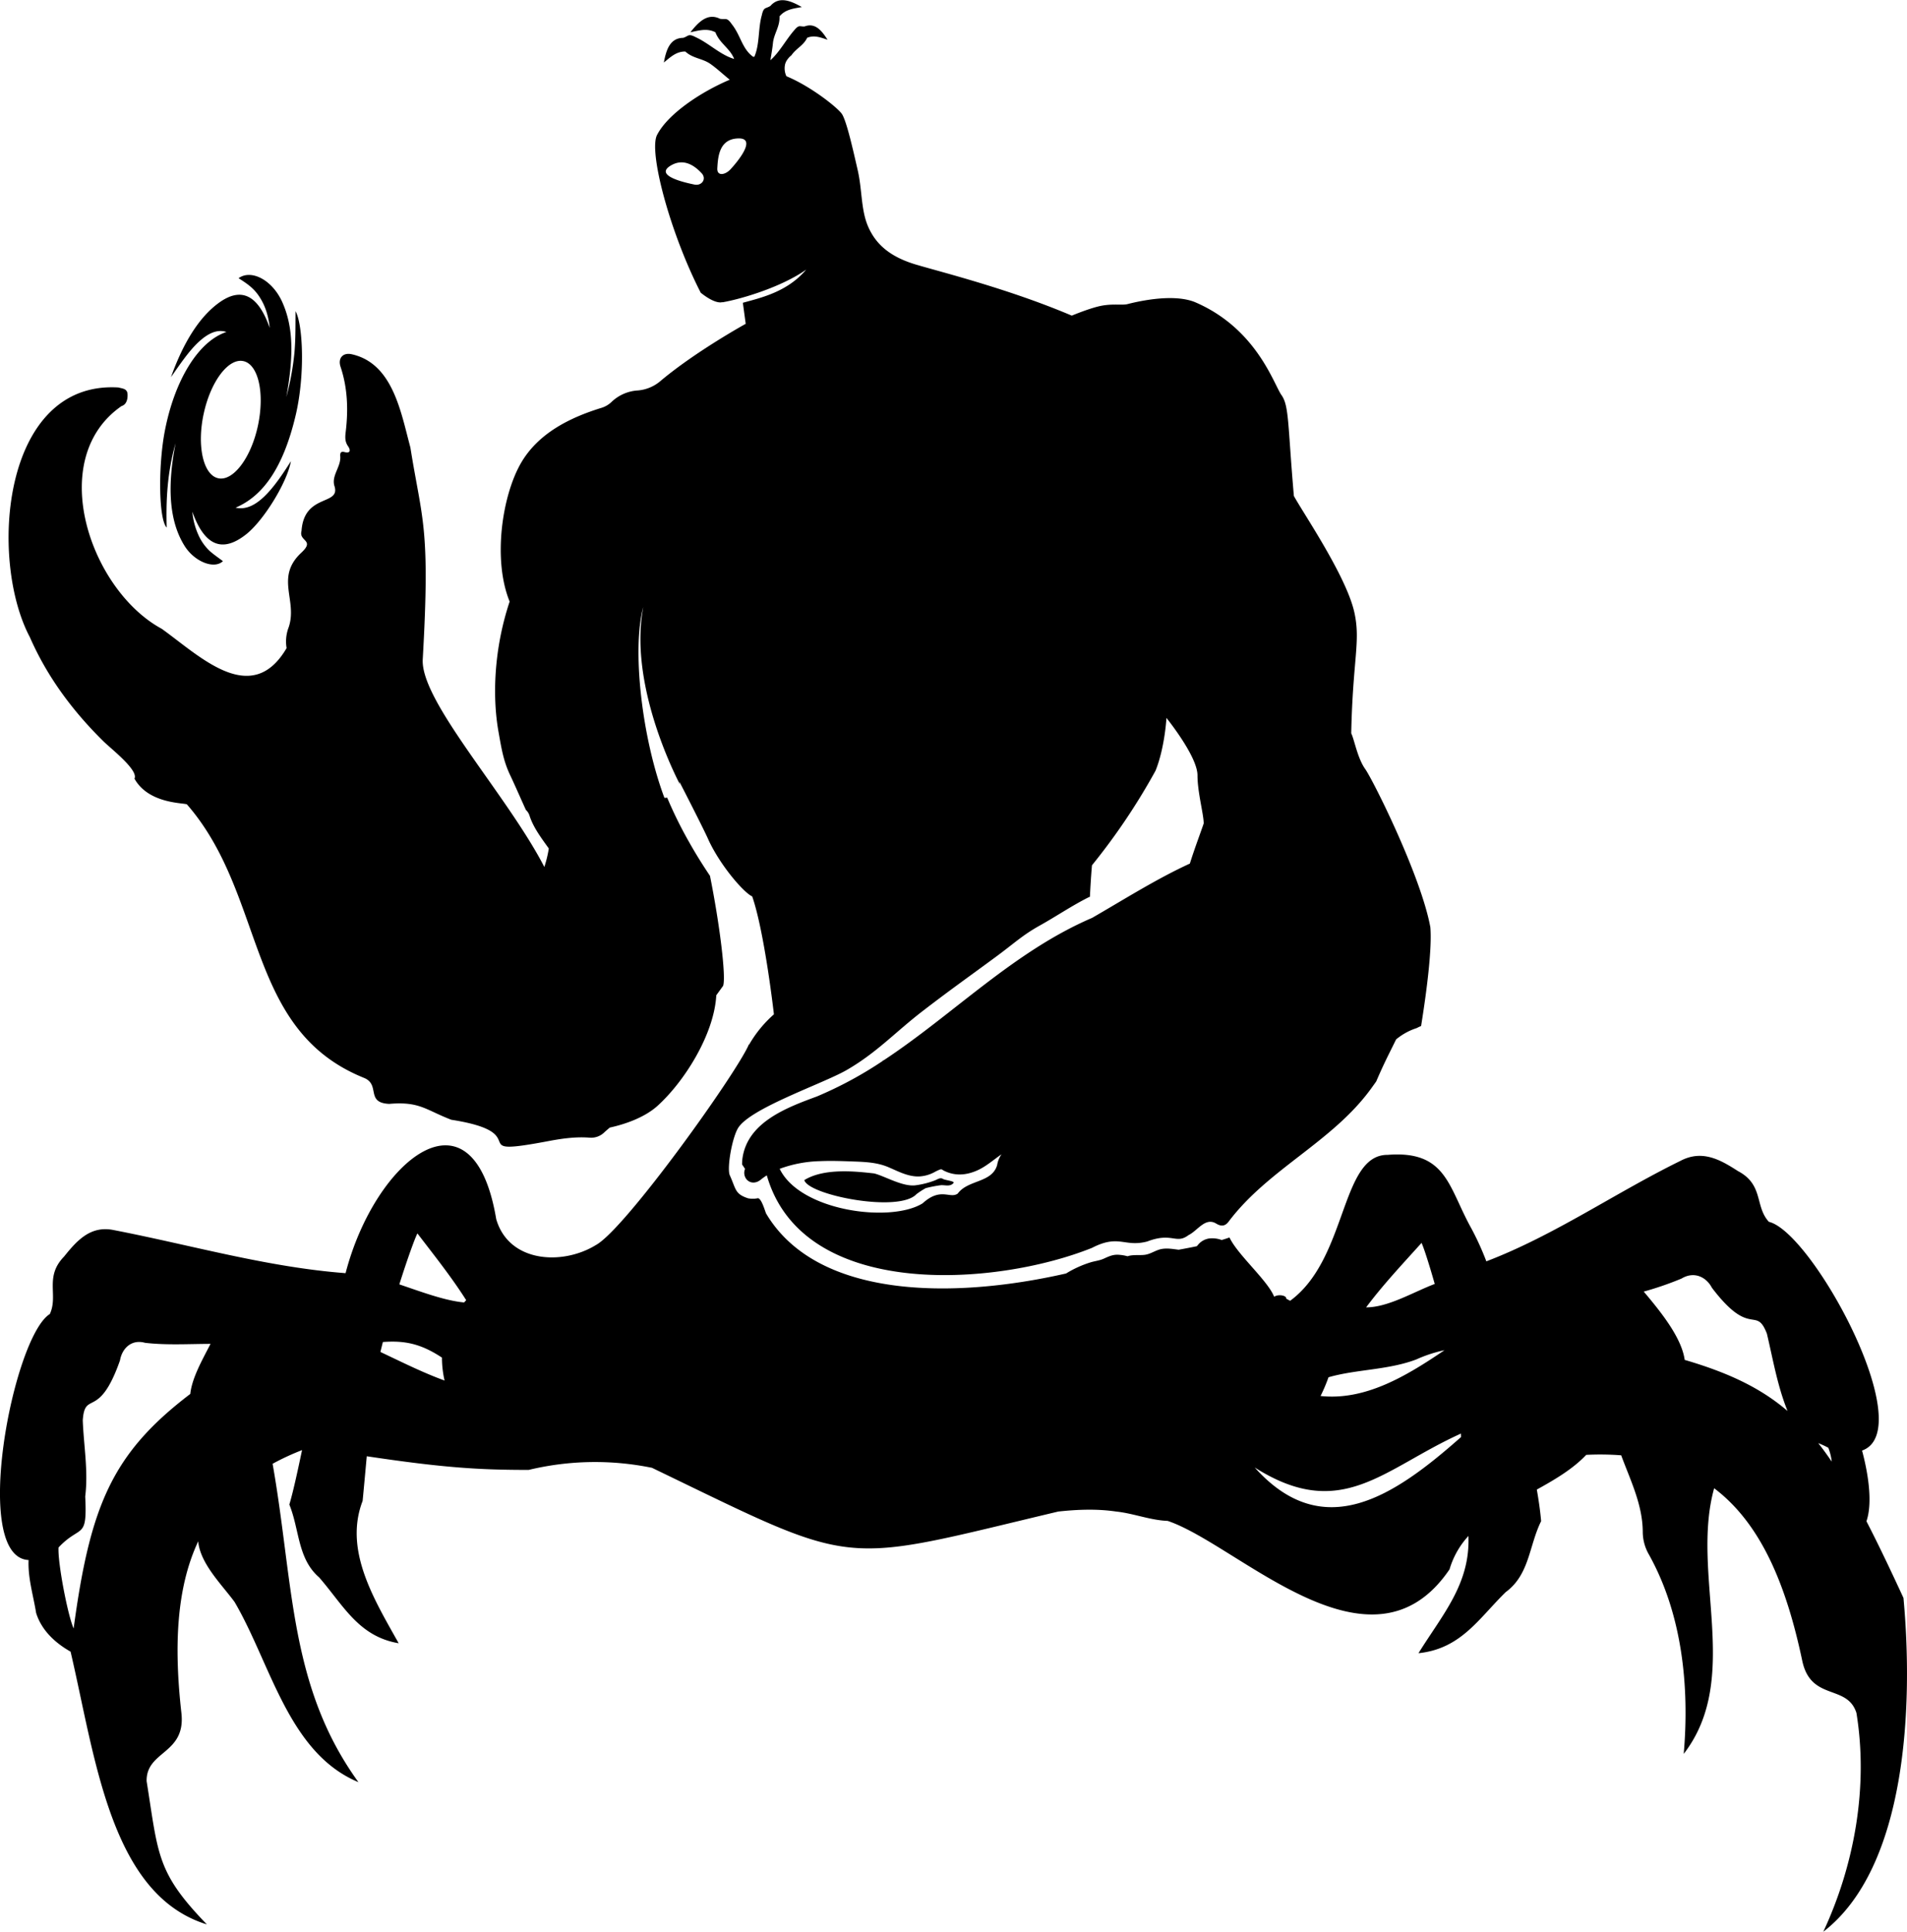 <svg id="graviclaw" xmlns="http://www.w3.org/2000/svg" viewBox="0 0 977.67 990.08"><path d="M100.48,231.37c-4.71,23.85-2.81,40.8,4.59,52.63,5.11,8.18,15.24,12.12,19.66,7.83-2.32-1.77-4.64-3.31-6.81-5.24a25.5,25.5,0,0,1-5.72-8.11,37.15,37.15,0,0,1-3.16-12c6,16.8,14.92,21.73,27.74,11.49,9.05-7.23,21-26.78,22.81-37.37-9,14.3-18.13,26.19-28.36,23.82,13.61-5.76,24.25-19.75,30.75-47.13,5-21,3.76-46.79,0-53.56-.07,7.43.05,14.2-.59,21.39a140.42,140.42,0,0,1-4.14,22.6c4-22.27,3.33-36.26-1.93-48.31-5.12-11.74-16.08-17.31-22.55-12.6,3.74,2.43,7.25,4.62,10.11,8.7s5.08,9.25,5.85,16.79c-5.62-16.06-14.05-21.77-26.35-12.66-9.76,7.21-17.88,20-24.28,37.89,4.54-6.45,9-13.14,13.89-17.75s9.69-7,14.56-5.4C112.1,179.12,100,199.15,95,224.85c-3.47,17.66-3.29,45.44.9,49.76C95.54,260.63,96.12,246.75,100.48,231.37Zm14.38-15c3.55-16.59,12.67-28.71,20.36-27.06s11,16.43,7.48,33S130,251,122.34,249.35,111.3,232.92,114.86,216.33Z" transform="translate(-10.45 -4.23)"/><path d="M967.33,783.91c3.46-10.13.5-26-2.25-36.24,29.63-10.48-25.33-111.86-47.77-117.24-7.3-7.9-2.56-19-15.85-26-8.94-5.76-18.27-11.14-29.48-5.24-33.63,16.49-64.49,38.12-99.52,51.5a142.57,142.57,0,0,0-7.89-17.26C753,612.58,752,593.73,721.87,596.12c-24.31-.18-20.48,53.19-50,74.79l-2-1.08c.28-1.65-4-2.46-6.19-1-3.35-8.37-18.78-21.54-22.9-30.37-1.28.45-2.63.89-4,1.3a13.83,13.83,0,0,0-6.51-.78,9.35,9.35,0,0,0-4.72,2.27,18.68,18.68,0,0,0-1.5,1.68c-3,.64-6.17,1.24-9.32,1.81-2.83-.34-5.6-.87-8.49-.42-3.11.48-5.62,2.54-8.7,3-2.6.41-6.32-.2-9,.77a22.57,22.57,0,0,0-5.1-.79c-2.78-.05-4.83,1-7.29,2.1-2.07.91-4.47,1.15-6.64,1.82A54.68,54.68,0,0,0,557,656.91c-58.38,13.29-127.81,12.9-153.77-30.7-.41-.68-2.45-8.33-4.41-7.84a12.5,12.5,0,0,1-4.9,0c-6.77-2.24-6.08-4.64-9.31-11.76C383,603.05,385.8,587,389,582.12c6.71-10.15,43.38-22.52,55.36-29.39,15.56-8.93,25-19.47,39.19-30.37,14.82-11.38,22.66-16.83,37.72-27.93,9.31-6.86,13.4-10.91,22.2-15.82,8.37-4.66,16.29-10.07,24.86-14.39a7.67,7.67,0,0,1,.89-.38c.49-10.08,1.06-16.14,1.06-16.14a327.69,327.69,0,0,0,32.61-48.52c4.77-11.93,5.57-27,5.57-27,3.18,4,15.91,20.68,15.91,29.43s3.18,19.88,3.18,24.65c-1.63,4.9-4.47,12.22-7.09,20.57-17.38,8-33.54,18.29-50.11,27.83-40.16,17.23-71,49.33-106.86,73l-.65.1.31.12a199.59,199.59,0,0,1-33.95,18.33c-15.59,5.73-36,13.35-38.19,32.35a23.35,23.35,0,0,0-.11,2.5c.53.74,1,1.49,1.52,2.25a5.26,5.26,0,0,0,1,5.62c2,2,4.86,1.67,6.93,0a34.41,34.41,0,0,1,3.22-2.31c18.33,64,117.06,57.08,166.69,37.18,13.93-7.18,16.5-.2,28.34-3.28,12.87-4.94,14.69,1.62,21.17-3.27,4.64-2.22,8.62-9.39,14.26-5.87,2.14,1.29,4.33,1.59,6.27-1,20.29-27,53.09-40.76,73-68.12l2.7-3.76q2.91-6.82,6.21-13.49c1.33-2.68,2.67-5.36,4-8.07a31.73,31.73,0,0,1,10.55-5.8c.75-.39,1.5-.75,2.25-1.07,3.24-20.16,5.61-40.32,4.75-50.58-4.77-26.25-29.43-75.56-33.41-81.13s-5.56-15.12-7.16-18.29c.8-38.18,4.91-47.1,1.6-62-4.13-18.61-26.25-50.91-31-59.66-3.18-36.59-2.39-46.13-6.36-51.7s-12.73-34.2-44.55-47.72c-10.48-4.08-26.5-.91-34.33,1.08-2.69.69-6.91-.23-12.79.75S559.93,166,559.93,166c-31.82-13.52-66-22.08-79.54-26.06s-20.68-10.34-24.66-19.09-3.18-19.09-5.56-29.43-5.57-24.65-8-28.63c-1.73-2.89-15.6-14.14-28.55-19.49a9.47,9.47,0,0,1-.7-6,4,4,0,0,1,.17-.59,8.12,8.12,0,0,1,.42-1,10.77,10.77,0,0,1,2.61-3.09l.15-.15v0c2.35-3.45,6.09-4.86,8-8.88,3.68-1.51,6.94-.12,10.43,1-2.82-4.44-6.26-8.92-11.74-6.81-2.47.2-2.74-1.09-5.18,1.78-4.4,5-7.52,11.22-12.36,15.53.46-2.92,1-5.81,1.3-8.78.51-4.89,3.62-8.43,3.36-13.68,3-3.61,7.18-4,11.44-4.78-5.44-3.07-11.55-5.81-16.09-.59-2.47,1.58-3.47.39-4.41,4.73-2,7-1,15-3.92,21.53a2,2,0,0,0-.21-.37l-.27.23c-5.8-4.15-6.38-11-11-16.75-2.61-3.77-3.09-2.24-6.07-2.78-6.4-3.19-11.15,1.85-15.14,6.92,4.38-.91,8.53-2.21,12.81,0,2.16,5.72,7.44,8.15,9.62,13.67-7.11-2.08-12.84-8-19.67-11.13-3.94-2.07-3.67-.55-6.47.32-6.94.09-8.76,6.52-9.91,12.64,3.36-2.73,6.34-5.68,11-5.64,3.87,3.57,8.6,3.48,12.69,6.24,3.31,2.28,6.66,5.45,10.09,8.22-14.47,6.11-31.46,17.28-37.13,28.06-4.78,8,6.36,50.1,22.27,81.12,8,6.37,11.13,4.77,11.13,4.77l0,.12c9.37-1.6,30.15-7.72,42.94-16.75-9.8,11.54-23.38,14.45-32.49,17l1.47,10.78s-25.81,14.24-43.79,29.39a20.36,20.36,0,0,1-11.46,4.76,21.29,21.29,0,0,0-13.65,6,13,13,0,0,1-5.11,2.94c-15.79,4.87-32.39,12.84-41.33,28.48-9.54,16.7-14.44,49.31-5.69,70.79-8.14,24.4-8.9,49-5.7,66.81,1.45,8.08,2.42,14.7,5.95,22.12,2.79,5.9,5.37,11.91,8.08,17.85a6.7,6.7,0,0,1,1.87,2.95c1.9,6,6,11.4,9.87,16.8-.07.44-.14.92-.14.9a61.63,61.63,0,0,1-2.14,8.59c-19.22-37.19-63.57-84.91-62.34-106.45,3.92-68.58-.37-71-6.34-108.57-4.86-17.91-8.92-43.24-30.31-47.81-4.41-.85-6.91,2.18-5.49,6.46,3.58,10.75,4,21.76,2.7,32.89-.33,2.79-.64,5.3,1.14,7.83,1.23,1.75,1.54,3.87-1.82,3-1.93-.5-2.2.5-2.2,1.82.66,5.57-4.53,10-3,15.43,3.52,10.44-15.49,3.65-16.83,23.17-1.5,5.46,7,4.5,0,11.06-13.73,12.7-1.94,24.38-6.55,38.23a20.4,20.4,0,0,0-1.1,10.77c-18,30.74-44.49,4.08-64-9.89-36.74-19.86-59.74-87-20.65-114.14,2.55-.76,3.25-3.52,3.11-6.11-.16-2.93-2.67-2.85-4.67-3.44C11.59,199.21,4.5,290.7,25.78,330.84c8.95,20.41,22,37.88,37.78,53.4,4,3.91,18,14.75,15.83,19.07,7.35,13.23,26.06,12.3,26.94,13.23,40.86,47,29.53,115.48,90.78,140.14,8.49,3.49.62,12.74,12.86,13.31,15.66-1.33,18.52,3,31.86,8.14,44.93,7,3.83,19.7,51.23,10.66,6.46-1.16,12.95-2,19.53-1.5a9.64,9.64,0,0,0,7.82-2.85c.87-.78,1.76-1.54,2.65-2.3,8.78-1.91,18.32-5.56,24.5-11.16,13.69-12.39,29-36.52,30.11-56.65l3.51-4.85c1.58-4.63-1.82-31.92-6.74-56.36-3.77-5.63-7.37-11.35-10.68-17.27a210.74,210.74,0,0,1-11.26-22.8l-1.41.1c-11.45-30.41-16.8-76-10.84-97.81-7,36.52,12.91,79.51,18.73,90.81l-.28-1.4S371.42,429.4,373.81,435c6.37,13.53,18.3,27,22.27,28.64,6.36,18.29,11.14,60.45,11.14,60.45a61.94,61.94,0,0,0-12.72,15.52,1.25,1.25,0,0,0-.12-.08c-6.3,14.78-63.46,94.73-78.44,102.81-17.22,10.59-44.68,9-51.1-13.33-11.92-71.07-62.15-30.34-77.22,27.74-40.43-3.08-79.3-14.44-119-22.11-11.82-2.38-18.81,5.49-25.33,13.61C33.09,658.75,40.48,668,36,677.69,17.15,689.38-4.71,802.38,25.11,803.77c-.42,9.15,2.4,18.08,3.86,27.13,2.76,8.88,9.76,15.36,17.66,19.83C59.35,904.94,67,975.32,116.5,990.52c-25.9-26.77-24.83-35.58-30.88-73.42-.25-15.74,20.16-13.7,17.84-34.85-3.9-34.51-2.52-64.33,8.61-88.06,1,11.49,12.32,22.4,18.66,31.11,18.6,31.73,27.59,77.38,63.48,92.32-35.6-49.18-33.1-101.48-44-163.18a126.17,126.17,0,0,1,15.09-7c-2.44,11.62-4.57,21.35-6.51,27.91,5.28,13,4.15,27.69,15.3,37.35,12.47,14.36,20.2,30.25,40.75,33.73-12.5-22.35-28.22-47.59-18.49-72.94.29-2.81,1.16-12.24,2.13-22.9,40,6,58.23,7,83,7a145.41,145.41,0,0,1,63.23-1.08C452,808.27,438.48,806.12,553,778.92c9.84-1.06,19.84-1.45,29.66,0,8.9.93,17.51,4.47,26.41,4.79,36.38,12.2,104.26,84.1,144.52,24.84a43.34,43.34,0,0,1,9.68-17.11c1,24.46-13.16,40.08-25.61,60.09,21.81-2.28,30.81-17.69,44.72-31.3,12.26-9,11.89-23.69,18.17-36.4-.48-5.4-1.27-10.79-2.21-16.17,9.46-5.22,18.58-10.64,25.39-17.85v.06a142.1,142.1,0,0,1,17.86.23c4.75,12.86,11,25.3,11.06,39.26a23.32,23.32,0,0,0,3,11.32c17.26,30.73,21,68.09,18,102.45,30.09-39,3.36-92.06,15.6-136.15,23.8,18,36.87,49,45.18,88.49,4.45,20.78,23.07,11.75,27.77,26.69,6.16,37.82-1,77.85-17,112.13,43.07-33.18,46.14-116.67,41.11-171.08C979.42,808.3,973.23,795.31,967.33,783.91ZM521.65,601.39c-2.71,9.2-14.89,7.38-20.18,14.56-4,2.89-8.7-3.48-18,5-16.38,10.19-62.87,4-73.3-17.68a64.29,64.29,0,0,1,20.67-3.93c6.15-.27,12.3,0,18.44.22,5.7.23,11.22.59,16.54,2.83,5,2.11,10,4.91,15.65,4.8a18.37,18.37,0,0,0,8-2.19,21.33,21.33,0,0,1,2.94-1.39c.87-.28,1,.13,2,.64,5.57,2.76,11.28,2.37,16.89-.09,4.68-2.05,8.42-5.47,12.59-8.33A13.51,13.51,0,0,0,521.65,601.39ZM366.54,98.84c-8.75-1.77-20-5.24-12.06-9.85,6.42-3.74,12,0,15.74,4.08C372.83,96,370.17,99.57,366.54,98.84Zm18.52-7.94c-2.83,3.12-7.11,3.75-6.87-.45.35-6,1-15.18,11-15.28C397.32,75.1,391,84.4,385.06,90.9ZM108,718.65c-40.1,30.52-51.3,57.27-59.8,120.18-3-6.59-8.23-33.86-7.74-41.48,11.4-12.12,14.78-3.47,13.68-26.15,1.62-13.05-.76-26-1.26-39,1.07-15.73,8.25.15,19.09-30.75,1-5.93,5.72-11,12.87-9,11,1.28,22.27.56,33.54.54C114.18,701.18,108.89,710.39,108,718.65Zm97.48-21.53c.41-1.7.84-3.4,1.27-5.09,11.46-.85,19.66,1,30.28,8a52.84,52.84,0,0,0,1.34,11.75C227.15,707.71,216.1,702.13,205.44,697.12Zm42.9-25.36c-10-.91-22.38-5.62-33.2-9.26,4.43-14.06,8.22-24.22,9.27-26.12,8.55,11.19,17.42,22.26,25,34.21Zm490.87-30.48c.87,1.7,3.54,9.67,6.75,21-11,4.16-23.87,12-35.17,12C719.48,662.68,729.52,652.05,739.21,641.28ZM691.54,710.1C705.73,706,722,706.45,736.48,701A70.64,70.64,0,0,1,751,696.23c-19.71,13.39-40.65,25.89-63.53,23.48A88.18,88.18,0,0,0,691.54,710.1ZM653.7,756.34c44.58,28.24,65.91.57,105.75-17.38,0,.58,0,1.16.07,1.75C725.14,771.15,688.94,795.63,653.7,756.34ZM874.15,701.2c-1.56-11.21-11.79-24.13-21-35a166.35,166.35,0,0,0,19.34-6.67c6.64-4,12.82-.65,15.61,4.7,19.93,26.23,22.53,8.84,28.2,23.55,3.16,13.35,5.4,26.83,10.58,39.6C913.14,715.63,896.76,707.83,874.15,701.2Zm68.47,42.67a43.19,43.19,0,0,1,5.16,2.37,28,28,0,0,1,1.75,7.08C947.25,750,945,746.83,942.62,743.87Z" transform="translate(-10.45 -4.23)"/><path d="M493.76,608.37c-1.45-.75-2.76.39-4.08.86a43.47,43.47,0,0,1-9.64,2.46c-6.64,1-16-4.73-21.48-6.06-9-1-25.48-2.93-35.77,3.43,2.13,7.68,48.39,16.88,57.49,7.21a39,39,0,0,1,4.76-3.09,62.89,62.89,0,0,1,7.85-1.52c2.14-.11,4.72.88,6.38-1.11C500.26,609.54,494.55,609.09,493.76,608.37Z" transform="translate(-10.45 -4.23)"/></svg>
